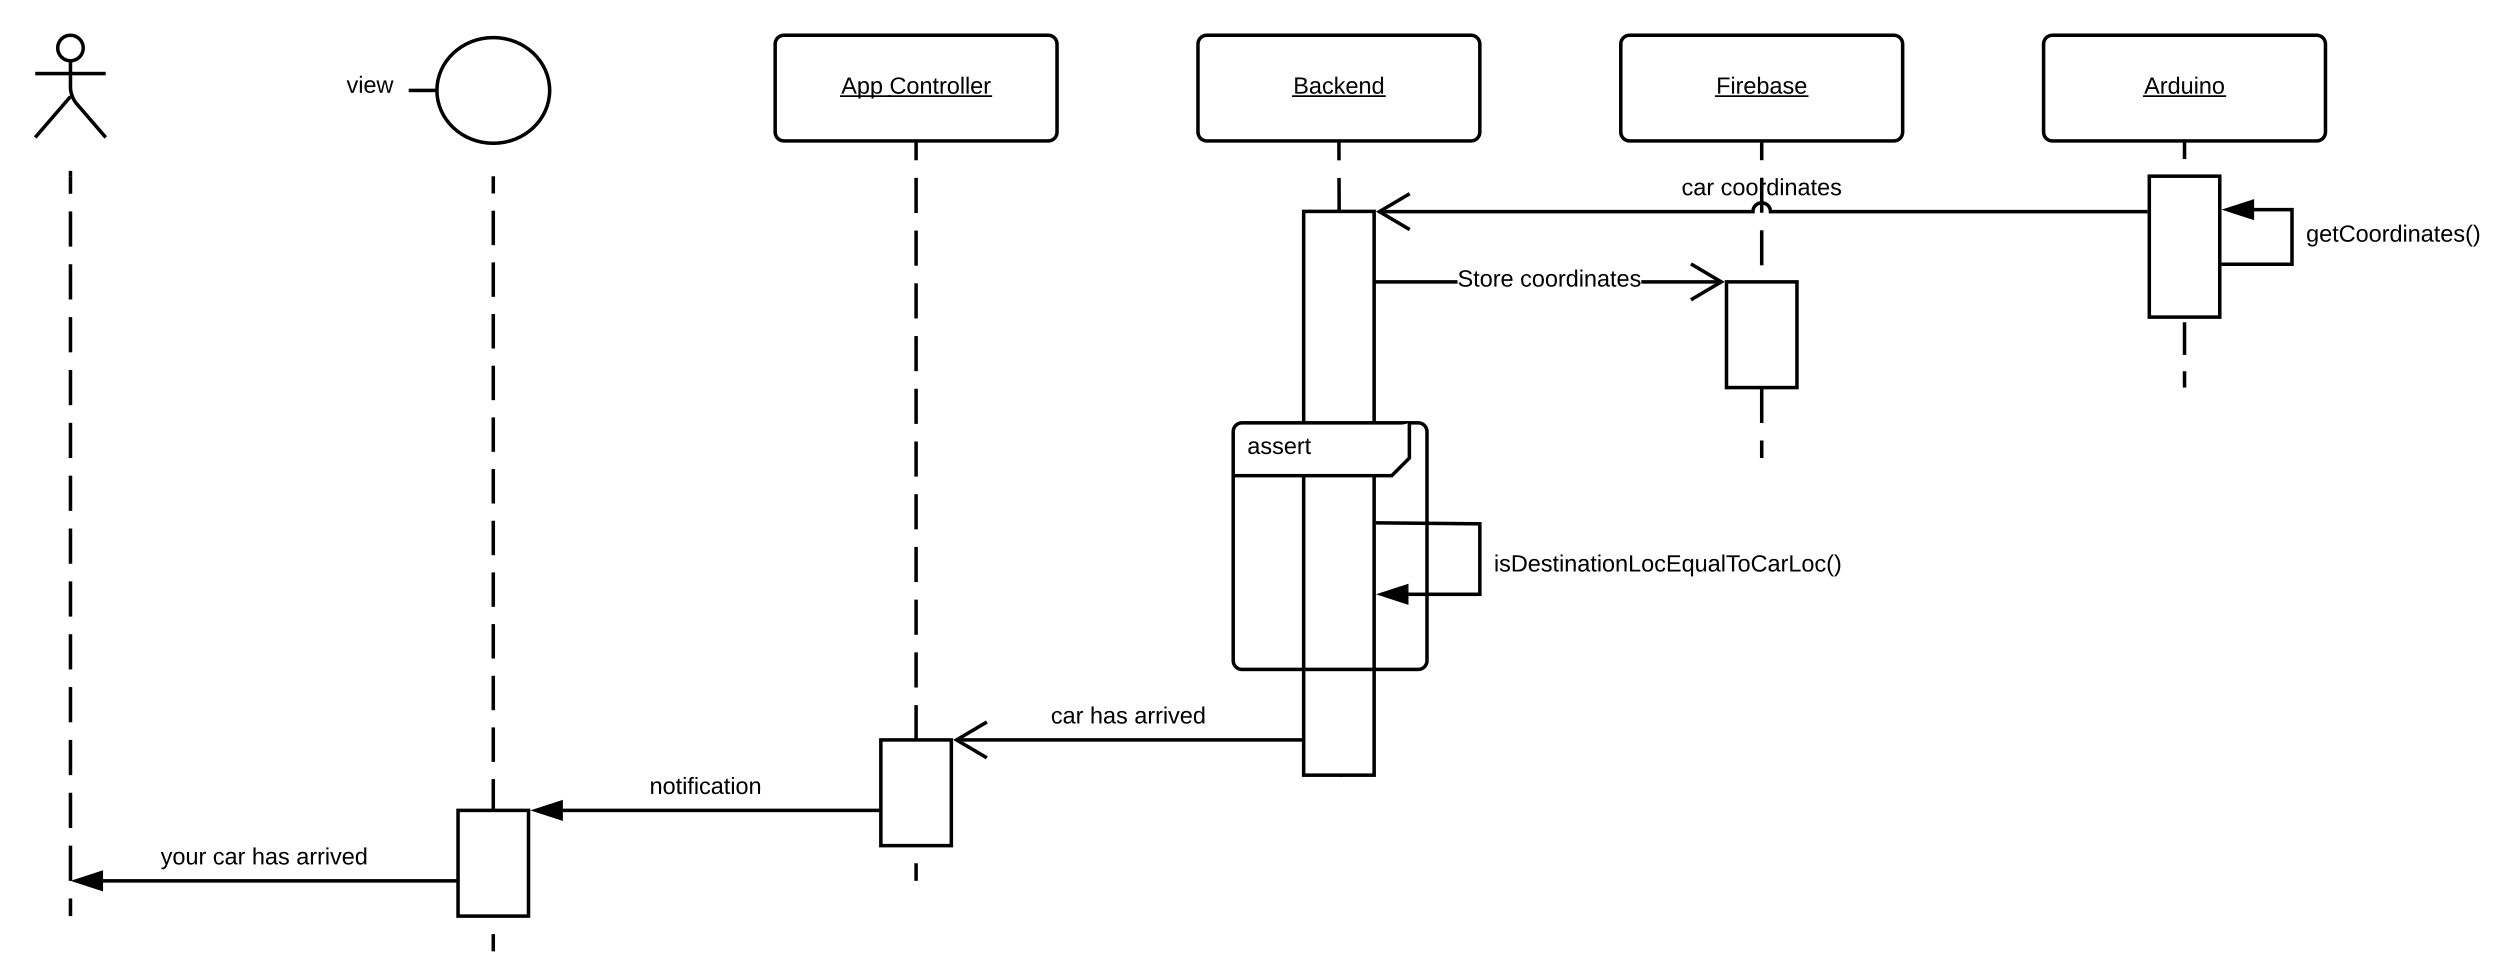 <svg xmlns="http://www.w3.org/2000/svg" xmlns:xlink="http://www.w3.org/1999/xlink" xmlns:lucid="lucid" width="1419.07" height="551"><g transform="translate(-120 1240)" lucid:page-tab-id="0_0"><path d="M640-1159v419" fill="none"/><path d="M640-1159v9.98m0 9.97v19.95m0 9.98v19.95m0 9.98v19.96m0 9.98v19.95m0 9.97v19.95m0 9.98v19.95m0 9.97v19.96m0 9.97v19.95m0 9.98v19.95m0 9.98v19.96m0 9.98v19.95m0 9.97v19.95m0 9.98v19.95m0 9.97v9.98" stroke="#000" stroke-width="2" fill="none"/><path d="M641-1159h-2v-1h2z"/><path d="M167.25-1212.75c0 4-3.25 7.25-7.25 7.25s-7.25-3.25-7.25-7.25S156-1220 160-1220s7.25 3.25 7.25 7.25z" stroke="#000" stroke-width="2" fill="#fff"/><path d="M140-1215c0-2.76 2.24-5 5-5h30c2.76 0 5 2.24 5 5v48c0 2.76-2.24 5-5 5h-30c-2.76 0-5-2.24-5-5z" fill="none"/><path d="M160-1205.5v15.3c0 2.76 1.46 6.7 3.26 8.8L180-1162m-20-23.2l-20 23.2m0-36.25h40" stroke="#000" stroke-width="2" fill="none"/><path d="M160-1140v420" fill="none"/><path d="M160-1140v10m0 10v20m0 10v20m0 10v20m0 10v20m0 10v20m0 10v20m0 10v20m0 10v20m0 10v20m0 10v20m0 10v20m0 10v20m0 10v20m0 10v10" stroke="#000" stroke-width="2" fill="none"/><path d="M161-1140h-2v-3h2z"/><path d="M352-1188.67h16m64 0c0 16.57-14.33 30-32 30s-32-13.43-32-30 14.33-30 32-30 32 13.43 32 30z" stroke="#000" stroke-width="2" fill="#fff"/><path d="M352-1189.87h16v2.4h-16z" fill="none"/><path d="M560-1215c0-2.76 2.24-5 5-5h150c2.76 0 5 2.24 5 5v50c0 2.76-2.24 5-5 5H565c-2.76 0-5-2.24-5-5z" stroke="#000" stroke-width="2" fill="#fff"/><use xlink:href="#a" transform="matrix(1,0,0,1,560,-1220) translate(37.505 33.167)"/><use xlink:href="#b" transform="matrix(1,0,0,1,560,-1220) translate(64.912 33.167)"/><path d="M800-1215c0-2.76 2.24-5 5-5h150c2.76 0 5 2.24 5 5v50c0 2.76-2.24 5-5 5H805c-2.76 0-5-2.24-5-5z" stroke="#000" stroke-width="2" fill="#fff"/><use xlink:href="#c" transform="matrix(1,0,0,1,800,-1220) translate(54.079 33.167)"/><path d="M1040-1215c0-2.76 2.24-5 5-5h150c2.76 0 5 2.24 5 5v50c0 2.76-2.24 5-5 5h-150c-2.76 0-5-2.24-5-5z" stroke="#000" stroke-width="2" fill="#fff"/><use xlink:href="#d" transform="matrix(1,0,0,1,1040,-1220) translate(54.135 33.167)"/><path d="M401-700h-2v-9.78h2zm0-19.56h-2v-19.55h2zm0-29.33h-2v-19.54h2zm0-29.32h-2v-19.56h2zm0-29.34h-2v-19.55h2zm0-29.33h-2v-19.54h2zm0-29.32h-2v-19.56h2zm0-29.34h-2v-19.55h2zm0-29.33h-2v-19.54h2zm0-29.32h-2v-19.56h2zm0-29.34h-2v-19.55h2zm0-29.33h-2v-19.54h2zm0-29.32h-2v-19.56h2zm0-29.34h-2v-19.55h2zm0-29.33h-2v-19.54h2zm0-29.32h-2v-9.78h2z"/><use xlink:href="#e" transform="matrix(1,0,0,1,400,-1075.535) translate(0 10.667)"/><path d="M880-1159l1.33 360" fill="none"/><path d="M880-1159l.04 10m.03 10l.08 20m.04 10l.06 20m.04 10l.07 20m.04 10l.08 20m.04 10l.07 20m.03 10l.07 20m.04 10l.07 20m.05 10l.08 20m.03 10l.08 20m.03 10l.08 20m.04 10l.06 20m.04 10l.03 10" stroke="#000" stroke-width="2" fill="none"/><path d="M881-1159h-2v-1h2z"/><path/><path d="M1120-1159v179" fill="none"/><path d="M1120-1159v9.94m0 9.95v19.88m0 9.94v19.9m0 9.94v19.88m0 9.95v19.88m0 9.94v19.9m0 9.94v9.94" stroke="#000" stroke-width="2" fill="none"/><path d="M1121-1159h-2v-1h2z"/><path d="M300-1215c0-2.76 2.24-5 5-5h50c2.76 0 5 2.24 5 5v50c0 2.76-2.24 5-5 5h-50c-2.76 0-5-2.24-5-5z" stroke="#000" stroke-opacity="0" stroke-width="2" fill="#fff" fill-opacity="0"/><use xlink:href="#f" transform="matrix(1,0,0,1,305,-1215) translate(11.704 27.667)"/><path d="M1280-1215c0-2.76 2.24-5 5-5h150c2.76 0 5 2.24 5 5v50c0 2.76-2.24 5-5 5h-150c-2.76 0-5-2.24-5-5z" stroke="#000" stroke-width="2" fill="#fff"/><use xlink:href="#g" transform="matrix(1,0,0,1,1280,-1220) translate(57.079 33.167)"/><path d="M1360-1159v139" fill="none"/><path d="M1360-1159v9.27m0 9.26v18.54m0 9.26v18.54m0 9.26v18.54m0 9.26v18.54m0 9.26v9.27" stroke="#000" stroke-width="2" fill="none"/><path d="M1361-1159h-2v-1h2z"/><path d="M1340-1140h40v80h-40z" stroke="#000" stroke-width="2" fill="#fff"/><path d="M902.96-1119.87H1115c0-2.76 2.24-5 5-5s5 2.24 5 5h214" stroke="#000" stroke-width="2" fill="none"/><path d="M920.7-1129.2l-15.77 9.33 15.76 9.32-1.03 1.72-18.67-11.04 18.67-11.04zM1340-1118.87h-1v-2h1z"/><use xlink:href="#h" transform="matrix(1,0,0,1,1074.5,-1139.867) translate(0 10.667)"/><use xlink:href="#i" transform="matrix(1,0,0,1,1074.5,-1139.867) translate(22.185 10.667)"/><path d="M1100-1080h40v60h-40zM860-1120h40v320h-40z" stroke="#000" stroke-width="2" fill="#fff"/><path d="M820-995c0-2.76 2.24-5 5-5h90c2.76 0 5 2.24 5 5v10c0 2.76-1.58 6.58-3.54 8.54l-2.92 2.92c-1.96 1.96-5.78 3.54-8.54 3.54h-80c-2.76 0-5-2.24-5-5z" fill="#fff"/><path d="M820-995c0-2.76 2.24-5 5-5h100c2.76 0 5 2.24 5 5v130c0 2.76-2.24 5-5 5H825c-2.76 0-5-2.24-5-5z" stroke="#000" stroke-width="2" fill="none"/><path d="M920-1000v20l-10 10h-90" stroke="#000" stroke-width="2" fill="#fff"/><use xlink:href="#j" transform="matrix(1,0,0,1,828,-1000) translate(0 17.667)"/><path d="M901-943.22l59 .55v40h-40.76" stroke="#000" stroke-width="2" fill="none"/><path d="M904.24-902.67l14.26-4.63v9.27z" stroke="#000" stroke-width="2"/><use xlink:href="#k" transform="matrix(1,0,0,1,968,-926.27) translate(0 10.667)"/><path d="M662.96-820H860" stroke="#000" stroke-width="2" fill="none"/><path d="M680.7-829.32L664.92-820l15.76 9.32-1.03 1.72L661-820l18.67-11.04z"/><use xlink:href="#h" transform="matrix(1,0,0,1,716.5,-840) translate(0 10.667)"/><use xlink:href="#l" transform="matrix(1,0,0,1,716.5,-840) translate(22.185 10.667)"/><use xlink:href="#m" transform="matrix(1,0,0,1,716.5,-840) translate(47.37 10.667)"/><path d="M620-820h40v60h-40z" stroke="#000" stroke-width="2" fill="#fff"/><path d="M439.24-780H620" stroke="#000" stroke-width="2" fill="none"/><path d="M438.5-775.36L424.24-780l14.26-4.64z"/><path d="M439.5-774l-18.5-6 18.5-6zm-12.03-6l10.03 3.26v-6.52z"/><use xlink:href="#n" transform="matrix(1,0,0,1,488.704,-800) translate(0 10.667)"/><path d="M380-780h40v60h-40z" stroke="#000" stroke-width="2" fill="#fff"/><path d="M178.24-740H380" stroke="#000" stroke-width="2" fill="none"/><path d="M163.24-740l14.26-4.64v9.28z" stroke="#000" stroke-width="2"/><use xlink:href="#o" transform="matrix(1,0,0,1,211.204,-760) translate(0 10.667)"/><use xlink:href="#p" transform="matrix(1,0,0,1,211.204,-760) translate(29.593 10.667)"/><use xlink:href="#l" transform="matrix(1,0,0,1,211.204,-760) translate(51.778 10.667)"/><use xlink:href="#m" transform="matrix(1,0,0,1,211.204,-760) translate(76.963 10.667)"/><path d="M947.33-1079H900v-2h47.33zm149.7 0h-45.36v-2h45.37z"/><path d="M1099-1080l-18.67 11.04-1.02-1.72 15.77-9.32-15.76-9.32 1.03-1.72z"/><g><use xlink:href="#q" transform="matrix(1,0,0,1,947.333,-1088) translate(0 10.667)"/><use xlink:href="#i" transform="matrix(1,0,0,1,947.333,-1088) translate(35.519 10.667)"/></g><path d="M1381-1090h40v-31h-21.76" stroke="#000" stroke-width="2" fill="none"/><path d="M1381-1089h-1v-2h1zM1398.5-1116.36l-14.26-4.64 14.26-4.64z"/><path d="M1399.5-1115l-18.5-6 18.5-6zm-12.03-6l10.03 3.26v-6.52z"/><g><use xlink:href="#r" transform="matrix(1,0,0,1,1429,-1113.5) translate(0 10.667)"/></g><defs><path d="M205 0l-28-72H64L36 0H1l101-248h38L239 0h-34zm-38-99l-47-123c-12 45-31 82-46 123h93" id="s"/><path d="M115-194c55 1 70 41 70 98S169 2 115 4C84 4 66-9 55-30l1 105H24l-1-265h31l2 30c10-21 28-34 59-34zm-8 174c40 0 45-34 45-75s-6-73-45-74c-42 0-51 32-51 76 0 43 10 73 51 73" id="t"/><g id="a"><use transform="matrix(0.037,0,0,0.037,0,0)" xlink:href="#s"/><use transform="matrix(0.037,0,0,0.037,8.889,0)" xlink:href="#t"/><use transform="matrix(0.037,0,0,0.037,16.296,0)" xlink:href="#t"/><path d="M-.67.92h28.74v.98H-.67z"/></g><path d="M212-179c-10-28-35-45-73-45-59 0-87 40-87 99 0 60 29 101 89 101 43 0 62-24 78-52l27 14C228-24 195 4 139 4 59 4 22-46 18-125c-6-104 99-153 187-111 19 9 31 26 39 46" id="u"/><path d="M100-194c62-1 85 37 85 99 1 63-27 99-86 99S16-35 15-95c0-66 28-99 85-99zM99-20c44 1 53-31 53-75 0-43-8-75-51-75s-53 32-53 75 10 74 51 75" id="v"/><path d="M117-194c89-4 53 116 60 194h-32v-121c0-31-8-49-39-48C34-167 62-67 57 0H25l-1-190h30c1 10-1 24 2 32 11-22 29-35 61-36" id="w"/><path d="M59-47c-2 24 18 29 38 22v24C64 9 27 4 27-40v-127H5v-23h24l9-43h21v43h35v23H59v120" id="x"/><path d="M114-163C36-179 61-72 57 0H25l-1-190h30c1 12-1 29 2 39 6-27 23-49 58-41v29" id="y"/><path d="M24 0v-261h32V0H24" id="z"/><path d="M100-194c63 0 86 42 84 106H49c0 40 14 67 53 68 26 1 43-12 49-29l28 8c-11 28-37 45-77 45C44 4 14-33 15-96c1-61 26-98 85-98zm52 81c6-60-76-77-97-28-3 7-6 17-6 28h103" id="A"/><g id="b"><use transform="matrix(0.037,0,0,0.037,0,0)" xlink:href="#u"/><use transform="matrix(0.037,0,0,0.037,9.593,0)" xlink:href="#v"/><use transform="matrix(0.037,0,0,0.037,17,0)" xlink:href="#w"/><use transform="matrix(0.037,0,0,0.037,24.407,0)" xlink:href="#x"/><use transform="matrix(0.037,0,0,0.037,28.111,0)" xlink:href="#y"/><use transform="matrix(0.037,0,0,0.037,32.519,0)" xlink:href="#v"/><use transform="matrix(0.037,0,0,0.037,39.926,0)" xlink:href="#z"/><use transform="matrix(0.037,0,0,0.037,42.852,0)" xlink:href="#z"/><use transform="matrix(0.037,0,0,0.037,45.778,0)" xlink:href="#A"/><use transform="matrix(0.037,0,0,0.037,53.185,0)" xlink:href="#y"/><path d="M-.67.92h58.93v.98H-.67z"/></g><path d="M160-131c35 5 61 23 61 61C221 17 115-2 30 0v-248c76 3 177-17 177 60 0 33-19 50-47 57zm-97-11c50-1 110 9 110-42 0-47-63-36-110-37v79zm0 115c55-2 124 14 124-45 0-56-70-42-124-44v89" id="B"/><path d="M141-36C126-15 110 5 73 4 37 3 15-17 15-53c-1-64 63-63 125-63 3-35-9-54-41-54-24 1-41 7-42 31l-33-3c5-37 33-52 76-52 45 0 72 20 72 64v82c-1 20 7 32 28 27v20c-31 9-61-2-59-35zM48-53c0 20 12 33 32 33 41-3 63-29 60-74-43 2-92-5-92 41" id="C"/><path d="M96-169c-40 0-48 33-48 73s9 75 48 75c24 0 41-14 43-38l32 2c-6 37-31 61-74 61-59 0-76-41-82-99-10-93 101-131 147-64 4 7 5 14 7 22l-32 3c-4-21-16-35-41-35" id="D"/><path d="M143 0L79-87 56-68V0H24v-261h32v163l83-92h37l-77 82L181 0h-38" id="E"/><path d="M85-194c31 0 48 13 60 33l-1-100h32l1 261h-30c-2-10 0-23-3-31C134-8 116 4 85 4 32 4 16-35 15-94c0-66 23-100 70-100zm9 24c-40 0-46 34-46 75 0 40 6 74 45 74 42 0 51-32 51-76 0-42-9-74-50-73" id="F"/><g id="c"><use transform="matrix(0.037,0,0,0.037,0,0)" xlink:href="#B"/><use transform="matrix(0.037,0,0,0.037,8.889,0)" xlink:href="#C"/><use transform="matrix(0.037,0,0,0.037,16.296,0)" xlink:href="#D"/><use transform="matrix(0.037,0,0,0.037,22.963,0)" xlink:href="#E"/><use transform="matrix(0.037,0,0,0.037,29.63,0)" xlink:href="#A"/><use transform="matrix(0.037,0,0,0.037,37.037,0)" xlink:href="#w"/><use transform="matrix(0.037,0,0,0.037,44.444,0)" xlink:href="#F"/><path d="M-.67.92h53.2v.98H-.68z"/></g><path d="M63-220v92h138v28H63V0H30v-248h175v28H63" id="G"/><path d="M24-231v-30h32v30H24zM24 0v-190h32V0H24" id="H"/><path d="M115-194c53 0 69 39 70 98 0 66-23 100-70 100C84 3 66-7 56-30L54 0H23l1-261h32v101c10-23 28-34 59-34zm-8 174c40 0 45-34 45-75 0-40-5-75-45-74-42 0-51 32-51 76 0 43 10 73 51 73" id="I"/><path d="M135-143c-3-34-86-38-87 0 15 53 115 12 119 90S17 21 10-45l28-5c4 36 97 45 98 0-10-56-113-15-118-90-4-57 82-63 122-42 12 7 21 19 24 35" id="J"/><g id="d"><use transform="matrix(0.037,0,0,0.037,0,0)" xlink:href="#G"/><use transform="matrix(0.037,0,0,0.037,8.111,0)" xlink:href="#H"/><use transform="matrix(0.037,0,0,0.037,11.037,0)" xlink:href="#y"/><use transform="matrix(0.037,0,0,0.037,15.444,0)" xlink:href="#A"/><use transform="matrix(0.037,0,0,0.037,22.852,0)" xlink:href="#I"/><use transform="matrix(0.037,0,0,0.037,30.259,0)" xlink:href="#C"/><use transform="matrix(0.037,0,0,0.037,37.667,0)" xlink:href="#J"/><use transform="matrix(0.037,0,0,0.037,44.333,0)" xlink:href="#A"/><path d="M-.67.92H52.4v.98H-.67z"/></g><path d="M108 0H70L1-190h34L89-25l56-165h34" id="K"/><path d="M206 0h-36l-40-164L89 0H53L-1-190h32L70-26l43-164h34l41 164 42-164h31" id="L"/><g id="f"><use transform="matrix(0.037,0,0,0.037,0,0)" xlink:href="#K"/><use transform="matrix(0.037,0,0,0.037,6.667,0)" xlink:href="#H"/><use transform="matrix(0.037,0,0,0.037,9.593,0)" xlink:href="#A"/><use transform="matrix(0.037,0,0,0.037,17,0)" xlink:href="#L"/></g><path d="M84 4C-5 8 30-112 23-190h32v120c0 31 7 50 39 49 72-2 45-101 50-169h31l1 190h-30c-1-10 1-25-2-33-11 22-28 36-60 37" id="M"/><g id="g"><use transform="matrix(0.037,0,0,0.037,0,0)" xlink:href="#s"/><use transform="matrix(0.037,0,0,0.037,8.889,0)" xlink:href="#y"/><use transform="matrix(0.037,0,0,0.037,13.296,0)" xlink:href="#F"/><use transform="matrix(0.037,0,0,0.037,20.704,0)" xlink:href="#M"/><use transform="matrix(0.037,0,0,0.037,28.111,0)" xlink:href="#H"/><use transform="matrix(0.037,0,0,0.037,31.037,0)" xlink:href="#w"/><use transform="matrix(0.037,0,0,0.037,38.444,0)" xlink:href="#v"/><path d="M-.67.92h47.2v.98H-.68z"/></g><g id="h"><use transform="matrix(0.037,0,0,0.037,0,0)" xlink:href="#D"/><use transform="matrix(0.037,0,0,0.037,6.667,0)" xlink:href="#C"/><use transform="matrix(0.037,0,0,0.037,14.074,0)" xlink:href="#y"/></g><g id="i"><use transform="matrix(0.037,0,0,0.037,0,0)" xlink:href="#D"/><use transform="matrix(0.037,0,0,0.037,6.667,0)" xlink:href="#v"/><use transform="matrix(0.037,0,0,0.037,14.074,0)" xlink:href="#v"/><use transform="matrix(0.037,0,0,0.037,21.481,0)" xlink:href="#y"/><use transform="matrix(0.037,0,0,0.037,25.889,0)" xlink:href="#F"/><use transform="matrix(0.037,0,0,0.037,33.296,0)" xlink:href="#H"/><use transform="matrix(0.037,0,0,0.037,36.222,0)" xlink:href="#w"/><use transform="matrix(0.037,0,0,0.037,43.63,0)" xlink:href="#C"/><use transform="matrix(0.037,0,0,0.037,51.037,0)" xlink:href="#x"/><use transform="matrix(0.037,0,0,0.037,54.741,0)" xlink:href="#A"/><use transform="matrix(0.037,0,0,0.037,62.148,0)" xlink:href="#J"/></g><g id="j"><use transform="matrix(0.037,0,0,0.037,0,0)" xlink:href="#C"/><use transform="matrix(0.037,0,0,0.037,7.407,0)" xlink:href="#J"/><use transform="matrix(0.037,0,0,0.037,14.074,0)" xlink:href="#J"/><use transform="matrix(0.037,0,0,0.037,20.741,0)" xlink:href="#A"/><use transform="matrix(0.037,0,0,0.037,28.148,0)" xlink:href="#y"/><use transform="matrix(0.037,0,0,0.037,32.556,0)" xlink:href="#x"/></g><path d="M30-248c118-7 216 8 213 122C240-48 200 0 122 0H30v-248zM63-27c89 8 146-16 146-99s-60-101-146-95v194" id="N"/><path d="M30 0v-248h33v221h125V0H30" id="O"/><path d="M30 0v-248h187v28H63v79h144v27H63v87h162V0H30" id="P"/><path d="M145-31C134-9 116 4 85 4 32 4 16-35 15-94c0-59 17-99 70-100 32-1 48 14 60 33 0-11-1-24 2-32h30l-1 268h-32zM93-21c41 0 51-33 51-76s-8-73-50-73c-40 0-46 35-46 75s5 74 45 74" id="Q"/><path d="M127-220V0H93v-220H8v-28h204v28h-85" id="R"/><path d="M87 75C49 33 22-17 22-94c0-76 28-126 65-167h31c-38 41-64 92-64 168S80 34 118 75H87" id="S"/><path d="M33-261c38 41 65 92 65 168S71 34 33 75H2C39 34 66-17 66-93S39-220 2-261h31" id="T"/><g id="k"><use transform="matrix(0.037,0,0,0.037,0,0)" xlink:href="#H"/><use transform="matrix(0.037,0,0,0.037,2.926,0)" xlink:href="#J"/><use transform="matrix(0.037,0,0,0.037,9.593,0)" xlink:href="#N"/><use transform="matrix(0.037,0,0,0.037,19.185,0)" xlink:href="#A"/><use transform="matrix(0.037,0,0,0.037,26.593,0)" xlink:href="#J"/><use transform="matrix(0.037,0,0,0.037,33.259,0)" xlink:href="#x"/><use transform="matrix(0.037,0,0,0.037,36.963,0)" xlink:href="#H"/><use transform="matrix(0.037,0,0,0.037,39.889,0)" xlink:href="#w"/><use transform="matrix(0.037,0,0,0.037,47.296,0)" xlink:href="#C"/><use transform="matrix(0.037,0,0,0.037,54.704,0)" xlink:href="#x"/><use transform="matrix(0.037,0,0,0.037,58.407,0)" xlink:href="#H"/><use transform="matrix(0.037,0,0,0.037,61.333,0)" xlink:href="#v"/><use transform="matrix(0.037,0,0,0.037,68.741,0)" xlink:href="#w"/><use transform="matrix(0.037,0,0,0.037,76.148,0)" xlink:href="#O"/><use transform="matrix(0.037,0,0,0.037,83.556,0)" xlink:href="#v"/><use transform="matrix(0.037,0,0,0.037,90.963,0)" xlink:href="#D"/><use transform="matrix(0.037,0,0,0.037,97.63,0)" xlink:href="#P"/><use transform="matrix(0.037,0,0,0.037,106.519,0)" xlink:href="#Q"/><use transform="matrix(0.037,0,0,0.037,113.926,0)" xlink:href="#M"/><use transform="matrix(0.037,0,0,0.037,121.333,0)" xlink:href="#C"/><use transform="matrix(0.037,0,0,0.037,128.741,0)" xlink:href="#z"/><use transform="matrix(0.037,0,0,0.037,131.667,0)" xlink:href="#R"/><use transform="matrix(0.037,0,0,0.037,138.296,0)" xlink:href="#v"/><use transform="matrix(0.037,0,0,0.037,145.704,0)" xlink:href="#u"/><use transform="matrix(0.037,0,0,0.037,155.296,0)" xlink:href="#C"/><use transform="matrix(0.037,0,0,0.037,162.704,0)" xlink:href="#y"/><use transform="matrix(0.037,0,0,0.037,167.111,0)" xlink:href="#O"/><use transform="matrix(0.037,0,0,0.037,174.519,0)" xlink:href="#v"/><use transform="matrix(0.037,0,0,0.037,181.926,0)" xlink:href="#D"/><use transform="matrix(0.037,0,0,0.037,188.593,0)" xlink:href="#S"/><use transform="matrix(0.037,0,0,0.037,193,0)" xlink:href="#T"/></g><path d="M106-169C34-169 62-67 57 0H25v-261h32l-1 103c12-21 28-36 61-36 89 0 53 116 60 194h-32v-121c2-32-8-49-39-48" id="U"/><g id="l"><use transform="matrix(0.037,0,0,0.037,0,0)" xlink:href="#U"/><use transform="matrix(0.037,0,0,0.037,7.407,0)" xlink:href="#C"/><use transform="matrix(0.037,0,0,0.037,14.815,0)" xlink:href="#J"/></g><g id="m"><use transform="matrix(0.037,0,0,0.037,0,0)" xlink:href="#C"/><use transform="matrix(0.037,0,0,0.037,7.407,0)" xlink:href="#y"/><use transform="matrix(0.037,0,0,0.037,11.815,0)" xlink:href="#y"/><use transform="matrix(0.037,0,0,0.037,16.222,0)" xlink:href="#H"/><use transform="matrix(0.037,0,0,0.037,19.148,0)" xlink:href="#K"/><use transform="matrix(0.037,0,0,0.037,25.815,0)" xlink:href="#A"/><use transform="matrix(0.037,0,0,0.037,33.222,0)" xlink:href="#F"/></g><path d="M101-234c-31-9-42 10-38 44h38v23H63V0H32v-167H5v-23h27c-7-52 17-82 69-68v24" id="V"/><g id="n"><use transform="matrix(0.037,0,0,0.037,0,0)" xlink:href="#w"/><use transform="matrix(0.037,0,0,0.037,7.407,0)" xlink:href="#v"/><use transform="matrix(0.037,0,0,0.037,14.815,0)" xlink:href="#x"/><use transform="matrix(0.037,0,0,0.037,18.519,0)" xlink:href="#H"/><use transform="matrix(0.037,0,0,0.037,21.444,0)" xlink:href="#V"/><use transform="matrix(0.037,0,0,0.037,25.148,0)" xlink:href="#H"/><use transform="matrix(0.037,0,0,0.037,28.074,0)" xlink:href="#D"/><use transform="matrix(0.037,0,0,0.037,34.741,0)" xlink:href="#C"/><use transform="matrix(0.037,0,0,0.037,42.148,0)" xlink:href="#x"/><use transform="matrix(0.037,0,0,0.037,45.852,0)" xlink:href="#H"/><use transform="matrix(0.037,0,0,0.037,48.778,0)" xlink:href="#v"/><use transform="matrix(0.037,0,0,0.037,56.185,0)" xlink:href="#w"/></g><path d="M179-190L93 31C79 59 56 82 12 73V49c39 6 53-20 64-50L1-190h34L92-34l54-156h33" id="W"/><g id="o"><use transform="matrix(0.037,0,0,0.037,0,0)" xlink:href="#W"/><use transform="matrix(0.037,0,0,0.037,6.667,0)" xlink:href="#v"/><use transform="matrix(0.037,0,0,0.037,14.074,0)" xlink:href="#M"/><use transform="matrix(0.037,0,0,0.037,21.481,0)" xlink:href="#y"/></g><g id="p"><use transform="matrix(0.037,0,0,0.037,0,0)" xlink:href="#D"/><use transform="matrix(0.037,0,0,0.037,6.667,0)" xlink:href="#C"/><use transform="matrix(0.037,0,0,0.037,14.074,0)" xlink:href="#y"/></g><path d="M185-189c-5-48-123-54-124 2 14 75 158 14 163 119 3 78-121 87-175 55-17-10-28-26-33-46l33-7c5 56 141 63 141-1 0-78-155-14-162-118-5-82 145-84 179-34 5 7 8 16 11 25" id="X"/><g id="q"><use transform="matrix(0.037,0,0,0.037,0,0)" xlink:href="#X"/><use transform="matrix(0.037,0,0,0.037,8.889,0)" xlink:href="#x"/><use transform="matrix(0.037,0,0,0.037,12.593,0)" xlink:href="#v"/><use transform="matrix(0.037,0,0,0.037,20,0)" xlink:href="#y"/><use transform="matrix(0.037,0,0,0.037,24.407,0)" xlink:href="#A"/></g><path d="M177-190C167-65 218 103 67 71c-23-6-38-20-44-43l32-5c15 47 100 32 89-28v-30C133-14 115 1 83 1 29 1 15-40 15-95c0-56 16-97 71-98 29-1 48 16 59 35 1-10 0-23 2-32h30zM94-22c36 0 50-32 50-73 0-42-14-75-50-75-39 0-46 34-46 75s6 73 46 73" id="Y"/><g id="r"><use transform="matrix(0.037,0,0,0.037,0,0)" xlink:href="#Y"/><use transform="matrix(0.037,0,0,0.037,7.407,0)" xlink:href="#A"/><use transform="matrix(0.037,0,0,0.037,14.815,0)" xlink:href="#x"/><use transform="matrix(0.037,0,0,0.037,18.519,0)" xlink:href="#u"/><use transform="matrix(0.037,0,0,0.037,28.111,0)" xlink:href="#v"/><use transform="matrix(0.037,0,0,0.037,35.519,0)" xlink:href="#v"/><use transform="matrix(0.037,0,0,0.037,42.926,0)" xlink:href="#y"/><use transform="matrix(0.037,0,0,0.037,47.333,0)" xlink:href="#F"/><use transform="matrix(0.037,0,0,0.037,54.741,0)" xlink:href="#H"/><use transform="matrix(0.037,0,0,0.037,57.667,0)" xlink:href="#w"/><use transform="matrix(0.037,0,0,0.037,65.074,0)" xlink:href="#C"/><use transform="matrix(0.037,0,0,0.037,72.481,0)" xlink:href="#x"/><use transform="matrix(0.037,0,0,0.037,76.185,0)" xlink:href="#A"/><use transform="matrix(0.037,0,0,0.037,83.593,0)" xlink:href="#J"/><use transform="matrix(0.037,0,0,0.037,90.259,0)" xlink:href="#S"/><use transform="matrix(0.037,0,0,0.037,94.667,0)" xlink:href="#T"/></g></defs></g></svg>